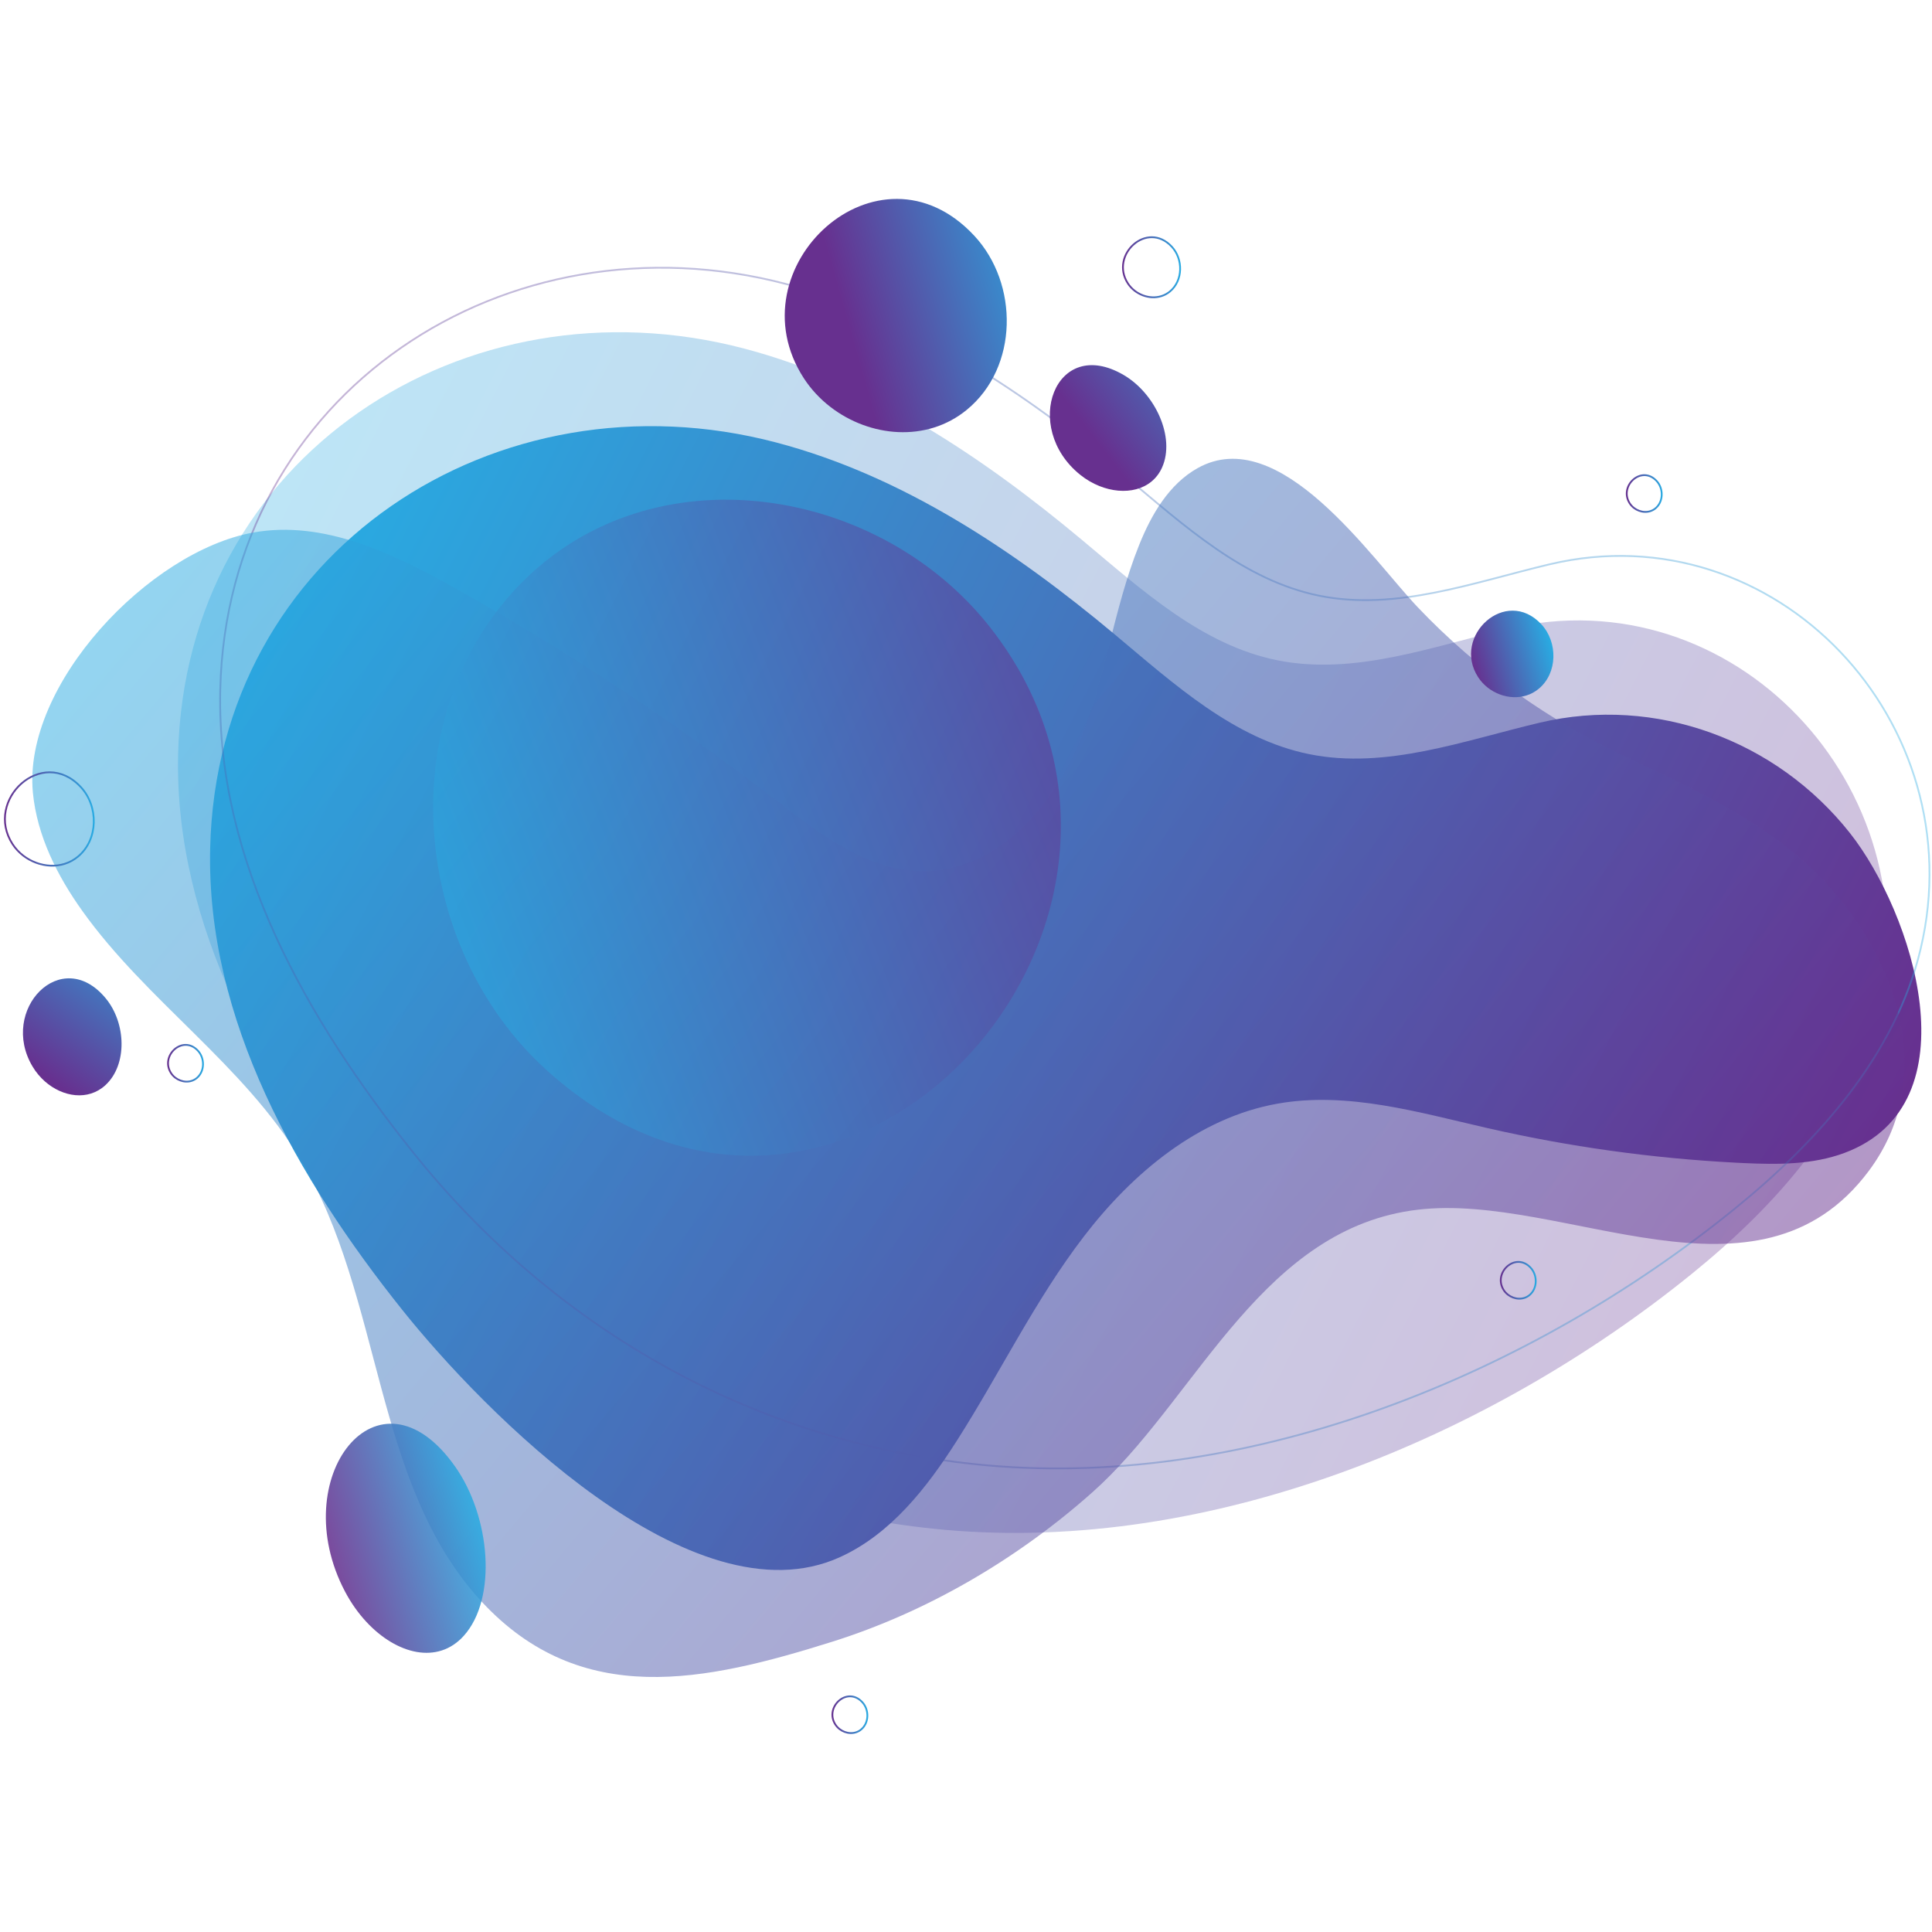 <?xml version="1.0" encoding="utf-8"?>
<!-- Generator: Adobe Illustrator 16.0.0, SVG Export Plug-In . SVG Version: 6.00 Build 0)  -->
<!DOCTYPE svg PUBLIC "-//W3C//DTD SVG 1.1//EN" "http://www.w3.org/Graphics/SVG/1.1/DTD/svg11.dtd">
<svg version="1.1" id="Layer_1" xmlns="http://www.w3.org/2000/svg" xmlns:xlink="http://www.w3.org/1999/xlink" x="0px" y="0px"
	 width="1080px" height="1080px" viewBox="0 0 1080 1080" enable-background="new 0 0 1080 1080" xml:space="preserve">
<g>
	
		<linearGradient id="SVGID_1_" gradientUnits="userSpaceOnUse" x1="-191.765" y1="465.474" x2="751.904" y2="465.474" gradientTransform="matrix(-0.887 -0.459 0.453 -0.886 584.247 1068.574)">
		<stop  offset="0" style="stop-color:#67308F"/>
		<stop  offset="1" style="stop-color:#29ABE2"/>
	</linearGradient>
	<path opacity="0.311" fill="url(#SVGID_1_)" d="M946.151,711.745c47.014-38.156,89.857-86.063,103.9-145.12
		c30.188-126.955-81.309-244.938-207.217-215.16c-42.541,10.063-85.852,26.281-128.813,17.624
		c-42.082-8.485-75.635-39.235-108.653-66.833c-56.143-46.935-118.64-88.747-189.248-107.379
		c-156.1-41.187-312.683,60.295-316.554,226.712c-2.237,96.177,48.996,185.008,107.309,258.036
		c80.164,100.398,193.695,164.275,321.7,175.594C676.991,868.341,832.589,803.919,946.151,711.745z"/>
	
		<linearGradient id="SVGID_2_" gradientUnits="userSpaceOnUse" x1="-222.248" y1="424.666" x2="711.997" y2="424.666" gradientTransform="matrix(-0.887 -0.459 0.453 -0.886 584.247 1068.574)">
		<stop  offset="0" style="stop-color:#67308F"/>
		<stop  offset="1" style="stop-color:#29ABE2"/>
	</linearGradient>
	<path fill="url(#SVGID_2_)" d="M969.822,649.918c1.484,0.079,2.97,0.153,4.459,0.224c19.174,0.901,38.913,1.037,56.891-5.691
		c73.104-27.355,37.88-134.529,3.002-178.708c-41.055-52.006-108.602-77.106-173.421-61.771
		c-42.541,10.058-85.857,26.276-128.813,17.619c-42.078-8.485-75.634-39.235-108.653-66.832
		c-56.144-46.935-118.64-88.743-189.25-107.375c-156.097-41.191-312.681,60.29-316.552,226.712
		c-2.237,96.172,48.997,185.003,107.309,258.036C270,788.753,387.01,908.112,469.646,870.409
		c28.359-12.934,48.523-38.809,65.277-65.094c24.094-37.793,43.683-78.549,70.958-114.113s64.217-66.458,108.351-74.267
		c39.075-6.91,78.679,4.857,117.362,13.701C877.003,641.018,923.307,647.476,969.822,649.918z"/>
	<linearGradient id="SVGID_3_" gradientUnits="userSpaceOnUse" x1="122.556" y1="485.261" x2="1079.103" y2="485.261">
		<stop  offset="0" style="stop-color:#67308F"/>
		<stop  offset="1" style="stop-color:#29ABE2"/>
	</linearGradient>
	<path opacity="0.371" fill="none" stroke="url(#SVGID_3_)" stroke-miterlimit="10" d="M969.709,675.694
		c47.015-38.16,89.859-86.062,103.905-145.119c30.185-126.955-81.308-244.943-207.221-215.16
		c-42.541,10.063-85.857,26.276-128.809,17.619c-42.083-8.48-75.639-39.23-108.653-66.832
		c-56.148-46.935-118.643-88.742-189.252-107.375c-156.098-41.191-312.681,60.29-316.552,226.712
		c-2.237,96.172,48.995,185.003,107.309,258.037c80.162,100.396,193.693,164.27,321.699,175.588
		C700.551,832.286,856.148,767.864,969.709,675.694z"/>
	<g opacity="0.501">
		
			<linearGradient id="SVGID_4_" gradientUnits="userSpaceOnUse" x1="898.188" y1="867.613" x2="204.249" y2="215.538" gradientTransform="matrix(0.998 -0.056 0.056 0.998 -85.264 58.829)">
			<stop  offset="0" style="stop-color:#67308F"/>
			<stop  offset="1" style="stop-color:#29ABE2"/>
		</linearGradient>
		<path fill="url(#SVGID_4_)" d="M615.861,829.396c54.808-52.154,91.264-143.082,176.714-153.168
			c81.668-9.639,190.187,61.424,252.171-21.779c37.036-49.714,17.53-112.358-19.192-155.426
			c-30.539-35.808-73.552-55.648-115.224-75.219c-44.343-20.822-84.124-48.877-117.862-84.418
			c-25.987-27.378-77.139-103.354-122.967-77.722c-16.017,8.957-25.86,25.912-32.701,42.938
			c-14.603,36.353-18.963,76.237-34.271,112.296c-15.307,36.06-46.733,69.947-85.906,70.12
			c-31.207,0.14-58.037-20.672-82.765-39.711c-56.835-43.769-116.845-83.41-179.402-118.516
			c-34.747-19.496-73.629-38.161-112.845-31.119C83.566,308.099,12.538,382.664,18.391,443.168
			c2.33,24.086,13.652,46.5,27.727,66.183c35.893,50.194,90.059,85.917,121.901,138.769
			c46.354,76.941,40.199,181.459,101.304,247.291c55.623,59.926,125.042,44.549,195.62,22.414
			c52.935-16.596,103.518-46.07,145.769-83.684C612.448,832.591,614.166,831.011,615.861,829.396z"/>
	</g>
	
		<linearGradient id="SVGID_5_" gradientUnits="userSpaceOnUse" x1="613.051" y1="180.947" x2="736.767" y2="180.947" gradientTransform="matrix(0.962 -0.273 0.273 0.962 -164.291 177.845)">
		<stop  offset="0" style="stop-color:#67308F"/>
		<stop  offset="1" style="stop-color:#29ABE2"/>
	</linearGradient>
	<path fill="url(#SVGID_5_)" d="M464.192,227.472c21.866,16.876,53.753,20.121,76.298,1.578
		c28.931-23.783,29.043-70.433,4.206-97.204c-53.634-57.82-135.381,17.792-95.374,79.557
		C453.342,217.609,458.418,223.017,464.192,227.472z"/>
	
		<linearGradient id="SVGID_6_" gradientUnits="userSpaceOnUse" x1="53.303" y1="763.575" x2="177.015" y2="763.575" gradientTransform="matrix(0.664 -0.188 0.273 0.962 -58.216 147.573)">
		<stop  offset="0" style="stop-color:#67308F"/>
		<stop  offset="1" style="stop-color:#29ABE2"/>
	</linearGradient>
	<path opacity="0.869" fill="url(#SVGID_6_)" d="M204.783,906.614c16.965,18.268,39.963,24.035,54.525,7.76
		c18.686-20.877,14.964-66.439-4.924-94.615c-42.949-60.852-95.07,6.35-61.511,69.947
		C196.245,896.097,200.303,901.79,204.783,906.614z"/>
	
		<linearGradient id="SVGID_7_" gradientUnits="userSpaceOnUse" x1="755" y1="379.197" x2="870.92" y2="379.197" gradientTransform="matrix(0.794 -0.608 0.608 0.794 -218.001 403.508)">
		<stop  offset="0" style="stop-color:#67308F"/>
		<stop  offset="1" style="stop-color:#29ABE2"/>
	</linearGradient>
	<path fill="url(#SVGID_7_)" d="M614.521,271.684c14.018,5.632,29.315,2.634,35.115-10.418c7.438-16.75-3.741-41.247-21.489-51.637
		c-38.339-22.438-57.349,29.297-24.264,55.812C607.208,268.107,610.822,270.194,614.521,271.684z"/>
	
		<linearGradient id="SVGID_8_" gradientUnits="userSpaceOnUse" x1="832.351" y1="725.46" x2="770.739" y2="808.719" gradientTransform="matrix(-1 0 0 -1 857.451 1326.783)">
		<stop  offset="0" style="stop-color:#67308F"/>
		<stop  offset="1" style="stop-color:#29ABE2"/>
	</linearGradient>
	<path fill="url(#SVGID_8_)" d="M25.06,604.482c9.995,8.834,24.191,11.024,33.86,2.139c12.402-11.398,11.627-34.757,0.142-48.603
		c-24.805-29.9-59.711,6.515-40.878,38.151C20.075,599.35,22.421,602.147,25.06,604.482z"/>
	
		<linearGradient id="SVGID_9_" gradientUnits="userSpaceOnUse" x1="896.966" y1="456.56" x2="942.864" y2="456.56" gradientTransform="matrix(0.962 -0.273 0.273 0.962 -164.291 177.845)">
		<stop  offset="0" style="stop-color:#67308F"/>
		<stop  offset="1" style="stop-color:#29ABE2"/>
	</linearGradient>
	<path fill="url(#SVGID_9_)" d="M831.791,384.499c8.116,6.262,19.949,7.462,28.313,0.584c10.731-8.826,10.772-26.132,1.56-36.064
		c-19.897-21.452-50.232,6.603-35.382,29.517C827.766,380.837,829.652,382.846,831.791,384.499z"/>
	<linearGradient id="SVGID_10_" gradientUnits="userSpaceOnUse" x1="93.431" y1="594.363" x2="113.985" y2="594.363">
		<stop  offset="0" style="stop-color:#67308F"/>
		<stop  offset="1" style="stop-color:#29ABE2"/>
	</linearGradient>
	<path fill="none" stroke="url(#SVGID_10_)" stroke-miterlimit="10" d="M97.953,602.408c3.444,2.657,8.468,3.171,12.02,0.248
		c4.558-3.745,4.574-11.096,0.663-15.313c-8.45-9.109-21.328,2.803-15.027,12.534C96.244,600.854,97.042,601.709,97.953,602.408z"/>
	<linearGradient id="SVGID_11_" gradientUnits="userSpaceOnUse" x1="2.239" y1="457.825" x2="52.938" y2="457.825">
		<stop  offset="0" style="stop-color:#67308F"/>
		<stop  offset="1" style="stop-color:#29ABE2"/>
	</linearGradient>
	<path fill="none" stroke="url(#SVGID_11_)" stroke-miterlimit="10" d="M13.009,478.312c8.772,6.739,21.543,8.004,30.552,0.556
		c11.557-9.554,11.557-28.233,1.585-38.926c-21.532-23.096-54.189,7.261-38.107,31.955C8.655,474.376,10.693,476.533,13.009,478.312
		z"/>
	<linearGradient id="SVGID_12_" gradientUnits="userSpaceOnUse" x1="838.434" y1="715.691" x2="858.984" y2="715.691">
		<stop  offset="0" style="stop-color:#67308F"/>
		<stop  offset="1" style="stop-color:#29ABE2"/>
	</linearGradient>
	<path fill="none" stroke="url(#SVGID_12_)" stroke-miterlimit="10" d="M842.951,723.735c3.446,2.662,8.471,3.172,12.021,0.252
		c4.558-3.75,4.575-11.1,0.663-15.316c-8.447-9.105-21.327,2.807-15.022,12.533C841.242,722.185,842.046,723.036,842.951,723.735z"
		/>
	<linearGradient id="SVGID_13_" gradientUnits="userSpaceOnUse" x1="627.236" y1="149.399" x2="660.205" y2="149.399">
		<stop  offset="0" style="stop-color:#67308F"/>
		<stop  offset="1" style="stop-color:#29ABE2"/>
	</linearGradient>
	<path fill="none" stroke="url(#SVGID_13_)" stroke-miterlimit="10" d="M634.312,162.554c5.631,4.347,13.846,5.184,19.653,0.411
		c7.448-6.131,7.477-18.146,1.079-25.043c-13.813-14.892-34.872,4.585-24.563,20.495
		C631.519,160.014,632.826,161.41,634.312,162.554z"/>
	<linearGradient id="SVGID_14_" gradientUnits="userSpaceOnUse" x1="464.812" y1="958.531" x2="485.366" y2="958.531">
		<stop  offset="0" style="stop-color:#67308F"/>
		<stop  offset="1" style="stop-color:#29ABE2"/>
	</linearGradient>
	<path fill="none" stroke="url(#SVGID_14_)" stroke-miterlimit="10" d="M469.334,966.577c3.444,2.656,8.469,3.17,12.02,0.248
		c4.557-3.746,4.574-11.096,0.663-15.313c-8.449-9.109-21.329,2.803-15.027,12.533C467.625,965.022,468.423,965.876,469.334,966.577
		z"/>
	<linearGradient id="SVGID_15_" gradientUnits="userSpaceOnUse" x1="908.858" y1="275.886" x2="929.412" y2="275.886">
		<stop  offset="0" style="stop-color:#67308F"/>
		<stop  offset="1" style="stop-color:#29ABE2"/>
	</linearGradient>
	<path fill="none" stroke="url(#SVGID_15_)" stroke-miterlimit="10" d="M913.379,283.933c3.446,2.657,8.472,3.17,12.021,0.248
		c4.558-3.746,4.576-11.096,0.662-15.317c-8.446-9.106-21.325,2.806-15.026,12.538C911.67,282.378,912.474,283.228,913.379,283.933z
		"/>
	
		<linearGradient id="SVGID_16_" gradientUnits="userSpaceOnUse" x1="720.688" y1="521.756" x2="1069.602" y2="521.756" gradientTransform="matrix(-0.934 0.358 -0.358 -0.934 1440.541 626.347)">
		<stop  offset="0" style="stop-color:#67308F"/>
		<stop  offset="1" style="stop-color:#29ABE2"/>
	</linearGradient>
	<path opacity="0.501" fill="url(#SVGID_16_)" d="M507.737,309.443c-65.7-41.859-156.09-42.896-214.725,14.896
		c-75.229,74.145-63.727,205.208,12.816,274.124C471.132,747.29,681.604,514.18,553.572,350.816
		C540.71,334.398,525.085,320.501,507.737,309.443z"/>
</g>
</svg>
